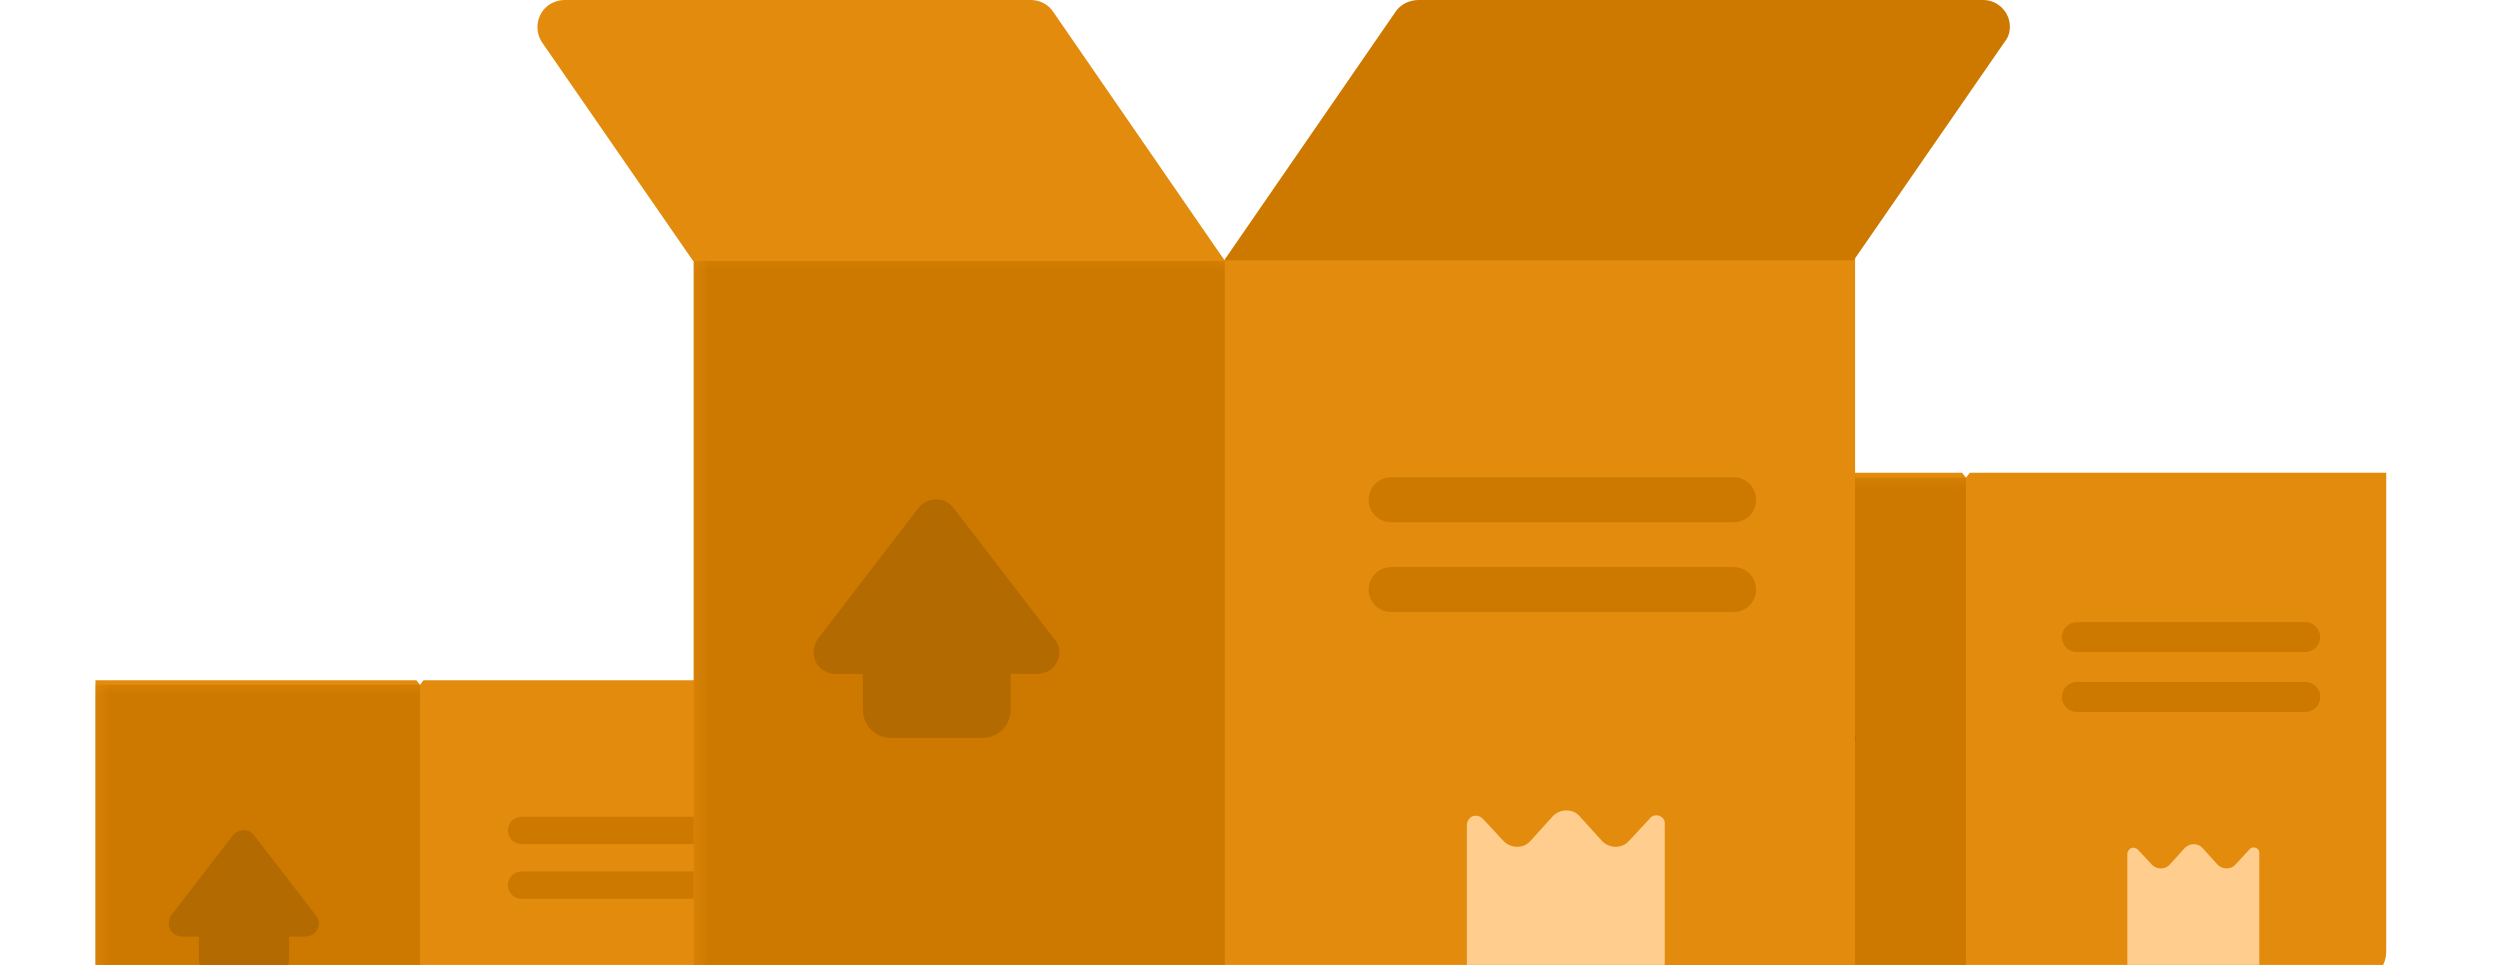 <svg width="171" height="66" viewBox="0 0 171 66" fill="none" xmlns="http://www.w3.org/2000/svg">
<g clip-path="url(#clip0_4008_213)">
<path d="M28.481 46.529L28.725 46.841L28.969 46.529H55.074V76.465C55.074 77.504 54.237 78.336 53.19 78.336H8.413C7.366 78.336 6.529 77.504 6.529 76.465V46.529H28.481Z" fill="#E28B0C"/>
<mask id="mask0_4008_213" style="mask-type:luminance" maskUnits="userSpaceOnUse" x="6" y="46" width="50" height="33">
<path fill-rule="evenodd" clip-rule="evenodd" d="M28.481 46.529L28.725 46.841L28.969 46.529H55.074V76.465C55.074 77.504 54.237 78.336 53.19 78.336H8.413C7.366 78.336 6.529 77.504 6.529 76.465V46.529H28.481Z" fill="white"/>
</mask>
<g mask="url(#mask0_4008_213)">
<path d="M6.529 46.841H28.725V78.336H8.413C7.366 78.336 6.529 77.504 6.529 76.465V46.841Z" fill="#CD7900"/>
</g>
<path fill-rule="evenodd" clip-rule="evenodd" d="M14.785 62.255H18.589C19.252 62.255 19.776 62.775 19.776 63.433V65.547C19.776 66.205 19.252 66.725 18.589 66.725H14.785C14.122 66.725 13.599 66.205 13.599 65.547V63.433C13.599 62.775 14.122 62.255 14.785 62.255Z" fill="#B36A00"/>
<path fill-rule="evenodd" clip-rule="evenodd" d="M17.403 57.163L21.626 62.637C21.94 63.018 21.835 63.572 21.451 63.884C21.311 63.988 21.102 64.058 20.893 64.058H12.447C11.958 64.058 11.54 63.676 11.54 63.157C11.54 62.949 11.609 62.776 11.714 62.602L15.937 57.128C16.251 56.747 16.809 56.678 17.193 56.955C17.298 57.024 17.333 57.093 17.403 57.163Z" fill="#B36A00"/>
<path d="M35.684 55.866H49.992C50.516 55.866 50.935 56.282 50.935 56.802C50.935 57.321 50.516 57.737 49.992 57.737H35.684C35.16 57.737 34.741 57.321 34.741 56.802C34.741 56.282 35.16 55.866 35.684 55.866Z" fill="#CD7900"/>
<path d="M35.684 59.608H49.992C50.516 59.608 50.935 60.024 50.935 60.543C50.935 61.063 50.516 61.479 49.992 61.479H35.684C35.16 61.479 34.741 61.063 34.741 60.543C34.741 60.024 35.16 59.608 35.684 59.608Z" fill="#CD7900"/>
<path d="M134.205 32.334L134.472 32.675L134.739 32.334H163.217V65.094C163.217 66.231 162.303 67.141 161.16 67.141H112.314C111.172 67.141 110.258 66.231 110.258 65.094V32.334H134.205Z" fill="#E28B0C"/>
<mask id="mask1_4008_213" style="mask-type:luminance" maskUnits="userSpaceOnUse" x="110" y="32" width="54" height="36">
<path fill-rule="evenodd" clip-rule="evenodd" d="M134.205 32.334L134.472 32.675L134.739 32.334H163.217V65.094C163.217 66.231 162.303 67.141 161.16 67.141H112.314C111.172 67.141 110.258 66.231 110.258 65.094V32.334H134.205Z" fill="white"/>
</mask>
<g mask="url(#mask1_4008_213)">
<path d="M110.258 32.675H134.472V67.141H112.314C111.172 67.141 110.258 66.231 110.258 65.094V32.675Z" fill="#CD7900"/>
<path d="M154.155 57.966C154.041 57.966 153.926 58.004 153.85 58.117L152.899 59.141C152.594 59.482 152.061 59.482 151.718 59.179L151.68 59.141L150.652 58.004C150.348 57.662 149.814 57.662 149.472 57.966L149.434 58.004L148.406 59.141C148.102 59.482 147.569 59.482 147.226 59.179L147.188 59.141L146.236 58.117C146.084 57.966 145.817 57.928 145.665 58.079C145.589 58.155 145.512 58.269 145.512 58.383V67.179H154.536V58.383C154.574 58.155 154.384 57.966 154.155 57.966Z" fill="#FFCE8E"/>
</g>
<path fill-rule="evenodd" clip-rule="evenodd" d="M119.266 49.544H123.416C124.139 49.544 124.71 50.112 124.71 50.833V53.145C124.71 53.866 124.139 54.435 123.416 54.435H119.266C118.542 54.435 117.971 53.866 117.971 53.145V50.833C117.971 50.112 118.542 49.544 119.266 49.544Z" fill="#B36A00"/>
<path fill-rule="evenodd" clip-rule="evenodd" d="M122.122 43.97L126.729 49.961C127.071 50.378 126.956 50.985 126.537 51.326C126.386 51.44 126.157 51.516 125.929 51.516H116.715C116.182 51.516 115.726 51.099 115.726 50.53C115.726 50.302 115.802 50.113 115.916 49.923L120.523 43.932C120.865 43.515 121.474 43.439 121.893 43.743C122.007 43.819 122.045 43.894 122.122 43.97Z" fill="#B36A00"/>
<path d="M142.064 42.552H157.673C158.245 42.552 158.701 43.007 158.701 43.575C158.701 44.144 158.245 44.599 157.673 44.599H142.064C141.493 44.599 141.036 44.144 141.036 43.575C141.036 43.007 141.493 42.552 142.064 42.552Z" fill="#CD7900"/>
<path d="M142.064 46.647H157.673C158.245 46.647 158.701 47.102 158.701 47.671C158.701 48.239 158.245 48.694 157.673 48.694H142.064C141.493 48.694 141.036 48.239 141.036 47.671C141.036 47.102 141.493 46.647 142.064 46.647Z" fill="#CD7900"/>
<path d="M83.372 17.319L83.772 17.831L84.172 17.319H126.888V66.459C126.888 68.166 125.518 69.531 123.805 69.531H50.535C48.821 69.531 47.451 68.166 47.451 66.459V17.319H83.372Z" fill="#E28B0C"/>
<mask id="mask2_4008_213" style="mask-type:luminance" maskUnits="userSpaceOnUse" x="47" y="17" width="80" height="53">
<path fill-rule="evenodd" clip-rule="evenodd" d="M83.372 17.319L83.772 17.831L84.172 17.319H126.888V66.459C126.888 68.166 125.518 69.531 123.805 69.531H50.535C48.821 69.531 47.451 68.166 47.451 66.459V17.319H83.372Z" fill="white"/>
</mask>
<g mask="url(#mask2_4008_213)">
<path d="M47.451 17.831H83.772V69.531H50.535C48.821 69.531 47.451 68.166 47.451 66.46V17.831Z" fill="#CD7900"/>
<path d="M113.296 55.767C113.125 55.767 112.953 55.824 112.84 55.994L111.412 57.53C110.955 58.042 110.155 58.042 109.642 57.587L109.584 57.53L108.043 55.824C107.585 55.312 106.786 55.312 106.272 55.767L106.215 55.824L104.673 57.53C104.216 58.042 103.417 58.042 102.903 57.587L102.846 57.53L101.418 55.994C101.189 55.767 100.79 55.71 100.561 55.938C100.447 56.051 100.333 56.222 100.333 56.392V69.587H113.867V56.392C113.925 56.051 113.639 55.767 113.296 55.767Z" fill="#FFCE8E"/>
</g>
<path d="M38.621 0H70.487C71.116 0 71.687 0.284 72.029 0.796L83.793 17.859H47.416L37.079 2.901C36.508 2.047 36.736 0.91 37.536 0.341C37.878 0.114 38.278 0 38.621 0Z" fill="#E28B0C"/>
<path d="M97.043 0H135.648C136.676 0 137.476 0.853 137.476 1.82C137.476 2.218 137.361 2.559 137.133 2.844L126.796 17.802H83.737L95.501 0.739C95.844 0.284 96.415 0 97.043 0Z" fill="#CD7900"/>
<path fill-rule="evenodd" clip-rule="evenodd" d="M60.961 43.135H67.186C68.271 43.135 69.128 43.988 69.128 45.069V48.538C69.128 49.619 68.271 50.472 67.186 50.472H60.961C59.876 50.472 59.02 49.619 59.02 48.538V45.069C59.02 43.988 59.876 43.135 60.961 43.135Z" fill="#B36A00"/>
<path fill-rule="evenodd" clip-rule="evenodd" d="M65.245 34.774L72.155 43.76C72.669 44.386 72.497 45.296 71.869 45.808C71.641 45.978 71.298 46.092 70.955 46.092H57.135C56.336 46.092 55.65 45.467 55.65 44.613C55.65 44.272 55.765 43.988 55.936 43.703L62.846 34.717C63.36 34.092 64.274 33.978 64.902 34.433C65.073 34.547 65.13 34.66 65.245 34.774Z" fill="#B36A00"/>
<path d="M95.159 32.646H118.574C119.43 32.646 120.115 33.328 120.115 34.182C120.115 35.035 119.43 35.717 118.574 35.717H95.159C94.302 35.717 93.617 35.035 93.617 34.182C93.617 33.328 94.302 32.646 95.159 32.646Z" fill="#CD7900"/>
<path d="M95.159 38.788H118.574C119.43 38.788 120.115 39.471 120.115 40.324C120.115 41.177 119.43 41.86 118.574 41.86H95.159C94.302 41.86 93.617 41.177 93.617 40.324C93.617 39.471 94.302 38.788 95.159 38.788Z" fill="#CD7900"/>
</g>
<defs>
<clipPath id="clip0_4008_213">
<rect width="170.297" height="66.36" fill="white" transform="translate(0.016)"/>
</clipPath>
</defs>
</svg>
